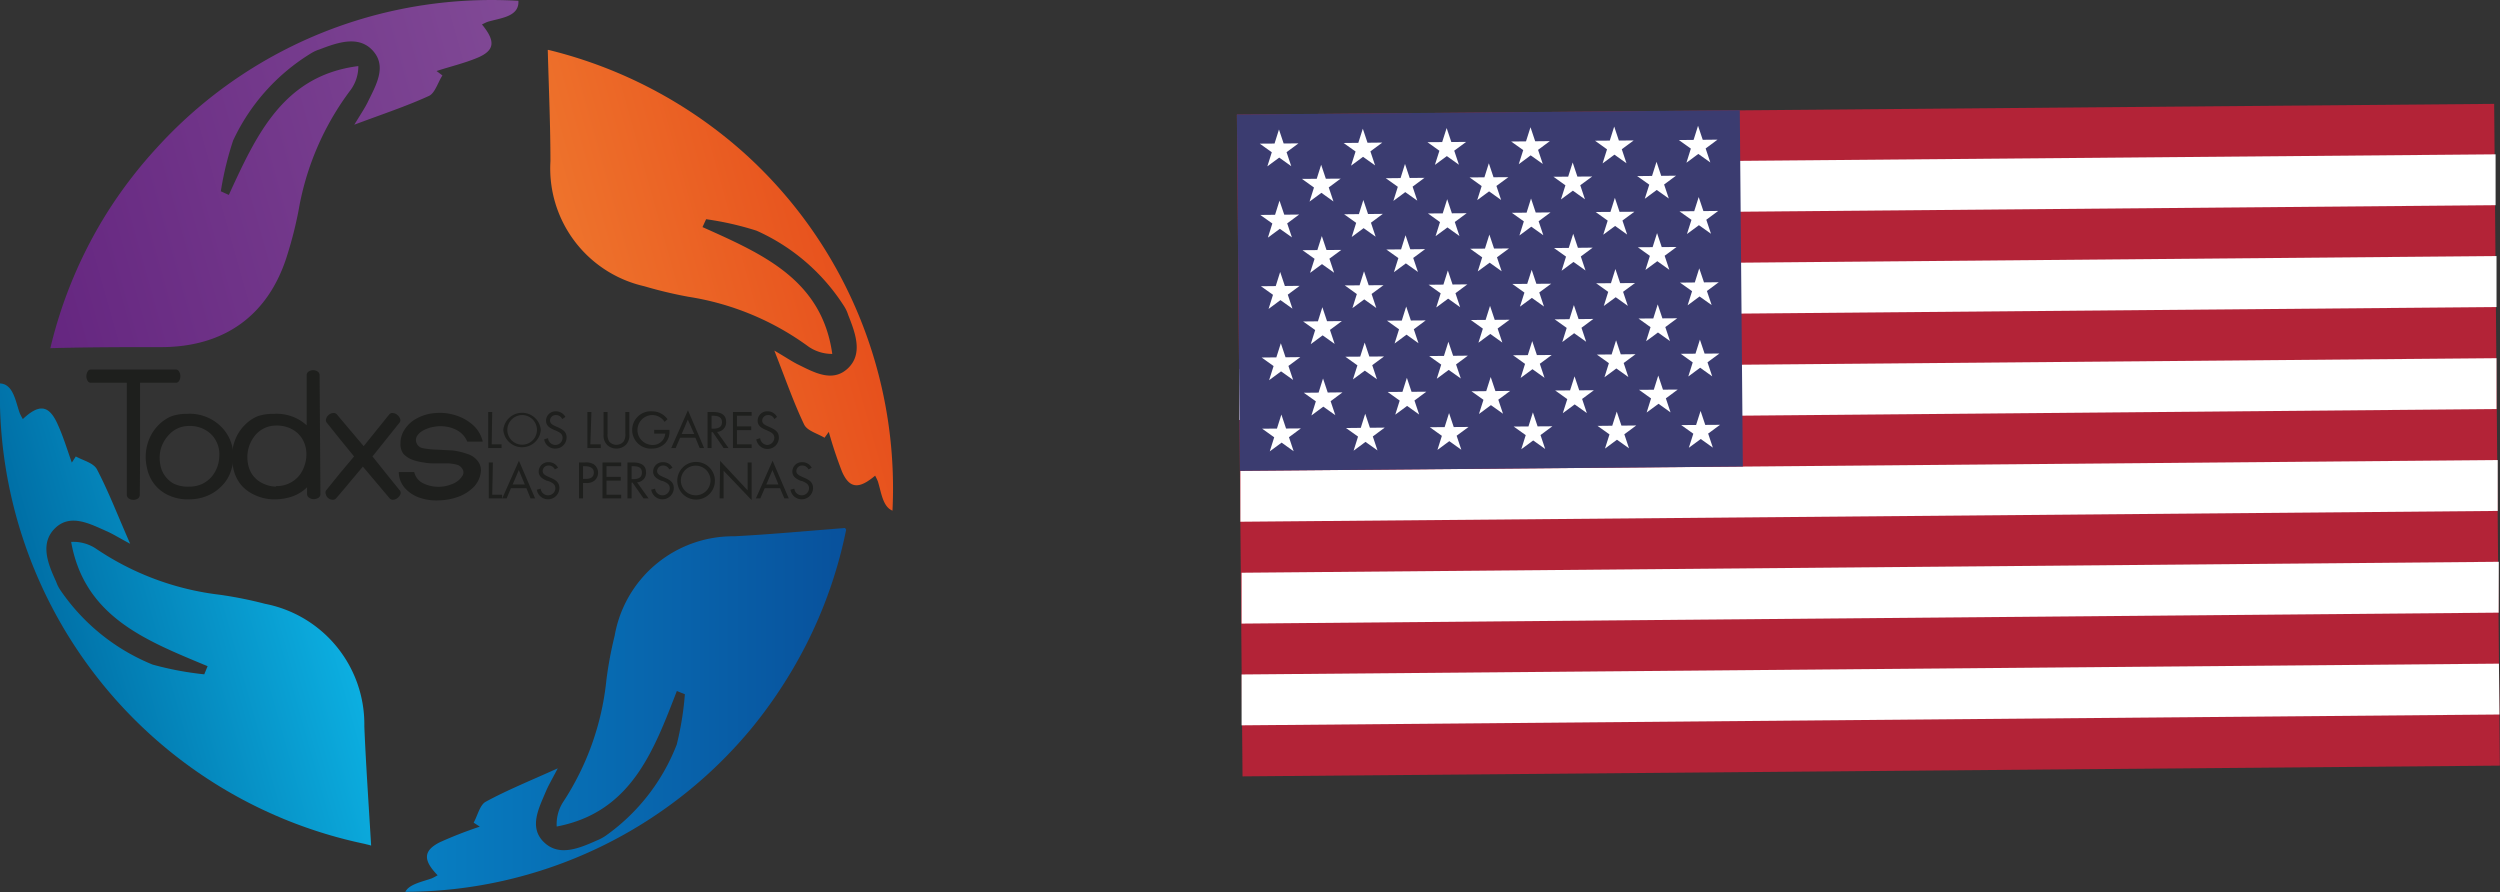 <svg xmlns="http://www.w3.org/2000/svg" xmlns:xlink="http://www.w3.org/1999/xlink" viewBox="0 0 187.26 66.82"><rect x="0" y="0" width="187.26" height="66.82" fill="#333333" stroke="none"/><defs><style>.cls-1{fill:url(#Degradado_sin_nombre_12);}.cls-2{fill:url(#Degradado_sin_nombre_45);}.cls-3{fill:url(#Degradado_sin_nombre_30);}.cls-4{fill:url(#Degradado_sin_nombre_22);}.cls-5{fill:#1e1f1d;}.cls-6{fill:#fff;}.cls-7{fill:#b32337;}.cls-8{fill:#010202;}.cls-9{fill:#3b3c70;}</style><linearGradient id="Degradado_sin_nombre_12" x1="-18.9" y1="16.24" x2="21.95" y2="16.24" gradientTransform="matrix(-0.96, 0.27, 0.27, 0.96, 18.41, -2.6)" gradientUnits="userSpaceOnUse"><stop offset="0" stop-color="#814a96"/><stop offset="1" stop-color="#652680"/></linearGradient><linearGradient id="Degradado_sin_nombre_45" x1="-37.17" y1="32.41" x2="-17.46" y2="32.41" gradientTransform="matrix(-0.96, 0.27, 0.27, 0.96, 18.41, -2.6)" gradientUnits="userSpaceOnUse"><stop offset="0" stop-color="#e7511d"/><stop offset="1" stop-color="#ee732c"/></linearGradient><linearGradient id="Degradado_sin_nombre_30" x1="30.31" y1="53.18" x2="63.33" y2="53.18" gradientUnits="userSpaceOnUse"><stop offset="0" stop-color="#0780c3"/><stop offset="1" stop-color="#08519c"/></linearGradient><linearGradient id="Degradado_sin_nombre_22" x1="6.77" y1="45.52" x2="27.87" y2="45.52" gradientTransform="matrix(-0.96, 0.27, 0.27, 0.96, 18.41, -2.6)" gradientUnits="userSpaceOnUse"><stop offset="0" stop-color="#0caee0"/><stop offset="1" stop-color="#006fa6"/></linearGradient></defs><g id="Capa_2" data-name="Capa 2"><g id="Capa_1-2" data-name="Capa 1"><path class="cls-1" d="M8.09,15.82A34.2,34.2,0,0,1,11.81,11,33.76,33.76,0,0,1,27.46,1.31,34.16,34.16,0,0,1,38.83.06c.07,1.2-1.32,1.28-2.29,1.57-.15.05-.28.13-.44.2,1,1.22,1,1.93-.32,2.49-1,.42-2.05.66-3.08,1l.44.33c-.34.52-.55,1.31-1,1.53-1.68.77-3.44,1.35-5.6,2.16.51-.84.79-1.25,1-1.68C28.15,6.4,29,5,27.94,3.81s-2.65-.63-4-.11a2.67,2.67,0,0,0-.62.28,15.15,15.15,0,0,0-5.86,6.55,23.94,23.94,0,0,0-.92,3.8l.6.27c2.05-4.45,4.06-8.94,9.7-9.65a3,3,0,0,1-.57,1.78,20.86,20.86,0,0,0-3.9,9,29.5,29.5,0,0,1-.84,3.33C20.14,23.63,16.79,26,12.07,26c-2.67,0-5.35,0-8.3.08A33.81,33.81,0,0,1,8.09,15.82Z"/><path class="cls-2" d="M41.23,12.08c0-2.68-.12-5.37-.2-8.34l.06,0a34.14,34.14,0,0,1,14.66,7.73,33.66,33.66,0,0,1,9.84,15.78,34,34,0,0,1,1.26,11c-.73-.29-.84-1.38-1.09-2.18a3.48,3.48,0,0,0-.21-.44c-1.19,1-1.9,1-2.47-.28a32.08,32.08,0,0,1-1-3l-.32.44c-.52-.32-1.31-.52-1.53-1-.79-1.65-1.39-3.4-2.23-5.53.84.49,1.25.77,1.69,1,1.23.6,2.63,1.43,3.8.35s.59-2.64.05-4a2.88,2.88,0,0,0-.28-.62,15.07,15.07,0,0,0-6.59-5.71,22.78,22.78,0,0,0-3.78-.86l-.27.59c4.45,2,8.94,3.91,9.72,9.5a3.12,3.12,0,0,1-1.77-.54,20.59,20.59,0,0,0-9-3.74,31.83,31.83,0,0,1-3.31-.79A9.05,9.05,0,0,1,41.23,12.08Z"/><path class="cls-3" d="M32.35,65.79a4.5,4.5,0,0,0,.43-.23c-1.1-1.13-1.08-1.84.16-2.47a30.7,30.7,0,0,1,3-1.17l-.46-.3c.3-.54.46-1.33.91-1.57,1.6-.87,3.31-1.56,5.39-2.5-.45.86-.7,1.28-.89,1.73-.53,1.26-1.29,2.69-.15,3.8s2.65.46,4-.14a3.46,3.46,0,0,0,.6-.32,15,15,0,0,0,5.35-6.85A22.71,22.71,0,0,0,51.3,52l-.6-.24c-1.75,4.52-3.44,9.09-9,10.15a3.08,3.08,0,0,1,.45-1.79,20.39,20.39,0,0,0,3.27-9.17,29.12,29.12,0,0,1,.62-3.33A9,9,0,0,1,55,40.17c2.68-.14,5.35-.39,8.3-.62l.08.13A33.66,33.66,0,0,1,59.45,50a34.87,34.87,0,0,1-3.09,4.47,33.75,33.75,0,0,1-26,12.33C30.66,66.22,31.63,66.05,32.35,65.79Z"/><path class="cls-4" d="M0,28.72c1,.05,1.16,1.34,1.48,2.23a4.64,4.64,0,0,0,.23.44c1.17-1.1,1.89-1.07,2.52.2.48,1,.77,2,1.15,3.06l.3-.46c.55.31,1.35.48,1.6,1,.86,1.65,1.53,3.4,2.47,5.54-.88-.47-1.3-.74-1.76-.94-1.27-.56-2.73-1.35-3.88-.21s-.5,2.7.1,4a2.57,2.57,0,0,0,.31.62,15.34,15.34,0,0,0,6.91,5.58,23.61,23.61,0,0,0,3.87.73l.25-.61C11,48,6.33,46.24,5.33,40.59a3.07,3.07,0,0,1,1.82.48,20.91,20.91,0,0,0,9.32,3.48,30.35,30.35,0,0,1,3.39.68,9.19,9.19,0,0,1,7.43,9.18c.11,2.73.33,5.91.51,8.93-.16-.06-.23-.06-.48-.13A34.36,34.36,0,0,1,0,28.72Z"/><path class="cls-5" d="M10.47,37.05a.33.33,0,0,1-.14.29.61.61,0,0,1-.34.1.59.59,0,0,1-.34-.1.32.32,0,0,1-.15-.29V28.67H6.82a.27.27,0,0,1-.26-.15.64.64,0,0,1-.09-.34.67.67,0,0,1,.09-.34.26.26,0,0,1,.26-.16h6.34a.27.27,0,0,1,.26.16.67.67,0,0,1,.09.34.64.64,0,0,1-.09.34.28.28,0,0,1-.26.15H10.49v4.18C10.49,34.22,10.49,35.62,10.47,37.05Z"/><path class="cls-5" d="M17.48,34.11a3.47,3.47,0,0,1-.29,1.45,2.87,2.87,0,0,1-.75,1,3.13,3.13,0,0,1-1.05.63,3.46,3.46,0,0,1-1.18.21,3.35,3.35,0,0,1-1.62-.32,2.81,2.81,0,0,1-1.07-.87A2.93,2.93,0,0,1,11,35a3.51,3.51,0,0,1,.29-2.36,3.24,3.24,0,0,1,.63-.85,3,3,0,0,1,.92-.61A3.42,3.42,0,0,1,14,31a3.23,3.23,0,0,1,1.23.15,3.28,3.28,0,0,1,1.1.6,3.08,3.08,0,0,1,.81,1A3.18,3.18,0,0,1,17.48,34.11Zm-3.32,2.34a2.25,2.25,0,0,0,1-.21,2.22,2.22,0,0,0,.7-.54,2.49,2.49,0,0,0,.43-.76,2.82,2.82,0,0,0,.14-.86,2.09,2.09,0,0,0-.22-1,1.94,1.94,0,0,0-.54-.68A2.2,2.2,0,0,0,14.9,32a2.47,2.47,0,0,0-.85-.09,2,2,0,0,0-1.38.64A2.53,2.53,0,0,0,12,33.82a2.7,2.7,0,0,0,0,.94,2,2,0,0,0,1,1.46A2.41,2.41,0,0,0,14.16,36.45Z"/><path class="cls-5" d="M24,37a.33.33,0,0,1-.15.29.71.71,0,0,1-.35.1.64.64,0,0,1-.33-.1A.33.33,0,0,1,23,37v-.5a3,3,0,0,1-1.06.67,4,4,0,0,1-1.22.23,3.42,3.42,0,0,1-1.63-.32A2.86,2.86,0,0,1,18,36.25,2.93,2.93,0,0,1,17.46,35a3.51,3.51,0,0,1,.29-2.36,3.24,3.24,0,0,1,.63-.85,2.91,2.91,0,0,1,.91-.61A3.53,3.53,0,0,1,20.51,31a3.3,3.3,0,0,1,1.32.18,3.15,3.15,0,0,1,1.14.68V30c0-.62,0-1.25,0-1.88a.32.32,0,0,1,.15-.29.59.59,0,0,1,.34-.1.56.56,0,0,1,.33.1.32.32,0,0,1,.15.29Zm-3.31-.59a2.17,2.17,0,0,0,1.69-.75,2.27,2.27,0,0,0,.42-.76,2.55,2.55,0,0,0,.15-.86,2.22,2.22,0,0,0-.22-1,1.94,1.94,0,0,0-.54-.68,2.2,2.2,0,0,0-.76-.39,2.49,2.49,0,0,0-.85-.09,2,2,0,0,0-1.39.64,2.59,2.59,0,0,0-.62,1.25,2.7,2.7,0,0,0,0,.94,2.06,2.06,0,0,0,.33.84,2,2,0,0,0,.71.62A2.41,2.41,0,0,0,20.64,36.45Z"/><path class="cls-5" d="M29.15,31.05a.31.31,0,0,1,.3-.11.55.55,0,0,1,.31.14.62.62,0,0,1,.21.29.3.3,0,0,1-.07.32l-1,1.25-1,1.25,1,1.25,1,1.24A.3.3,0,0,1,30,37a.62.62,0,0,1-.21.29.55.55,0,0,1-.31.14.31.31,0,0,1-.3-.11l-2-2.37-1,1.19c-.33.4-.66.79-1,1.18a.31.31,0,0,1-.3.11.55.55,0,0,1-.32-.14A.53.53,0,0,1,24.4,37a.3.3,0,0,1,.07-.32l1-1.24,1.05-1.25L25.5,32.94l-1-1.25a.3.3,0,0,1-.07-.32.53.53,0,0,1,.19-.29.55.55,0,0,1,.32-.14.31.31,0,0,1,.3.11l2,2.37Z"/><path class="cls-5" d="M34.3,34.83a3.06,3.06,0,0,0-.71-.12l-.9,0c-.31,0-.63,0-.95-.07a3.7,3.7,0,0,1-.87-.21,1.8,1.8,0,0,1-.65-.43A1.2,1.2,0,0,1,30,33.2a1.81,1.81,0,0,1,.29-1,2.42,2.42,0,0,1,.91-.85,3.37,3.37,0,0,1,1.41-.41,3.85,3.85,0,0,1,1.52.17,3.57,3.57,0,0,1,1.29.72,2.39,2.39,0,0,1,.74,1.25H35a1.7,1.7,0,0,0-.6-.75,2.37,2.37,0,0,0-.9-.36,2.69,2.69,0,0,0-1,0,2.54,2.54,0,0,0-.9.33,1.18,1.18,0,0,0-.38.39.6.6,0,0,0,0,.54.63.63,0,0,0,.51.35,6.16,6.16,0,0,0,1,.1l1.16.06A5,5,0,0,1,35,34a1.54,1.54,0,0,1,.79.54,1.1,1.1,0,0,1,.22.85,1.91,1.91,0,0,1-.56,1.12,3.14,3.14,0,0,1-1.15.71,4.53,4.53,0,0,1-1.43.26,3.8,3.8,0,0,1-1.41-.19,2.59,2.59,0,0,1-1.11-.71,1.83,1.83,0,0,1-.48-1.22h1.16a1.2,1.2,0,0,0,.61.81,2.55,2.55,0,0,0,1.08.29,2.64,2.64,0,0,0,1.14-.2,1.51,1.51,0,0,0,.79-.64.46.46,0,0,0,0-.47A.73.73,0,0,0,34.3,34.83Z"/><path class="cls-5" d="M36.83,33.28h.74v.28h-1v-2.7h.3Z"/><path class="cls-5" d="M40.51,32.21a1.41,1.41,0,0,1-2.81,0,1.41,1.41,0,0,1,2.81,0Zm-2.51,0a1.11,1.11,0,1,0,1.11-1.12A1.12,1.12,0,0,0,38,32.21Z"/><path class="cls-5" d="M42.11,31.39a.5.5,0,0,0-.47-.3.42.42,0,0,0-.44.42c0,.23.24.34.42.42l.18.08c.35.16.64.33.64.76a.83.83,0,0,1-.84.83.82.82,0,0,1-.84-.69l.29-.09a.56.56,0,0,0,.54.51.54.54,0,0,0,.55-.53c0-.32-.24-.42-.49-.54l-.17-.07c-.31-.14-.58-.3-.58-.69a.71.71,0,0,1,.75-.69.8.8,0,0,1,.7.42Z"/><path class="cls-5" d="M44.22,33.28H45v.28h-1v-2.7h.3Z"/><path class="cls-5" d="M45.51,32.47a1,1,0,0,0,.12.6.71.71,0,0,0,1.08,0,1,1,0,0,0,.13-.62V30.86h.3v1.69a1,1,0,0,1-.24.75,1,1,0,0,1-.72.3,1,1,0,0,1-.7-.27,1,1,0,0,1-.27-.78V30.86h.3Z"/><path class="cls-5" d="M50.14,32.2a1.28,1.28,0,0,1-.27.95,1.34,1.34,0,0,1-1,.45,1.4,1.4,0,1,1,0-2.79A1.41,1.41,0,0,1,50,31.4l-.22.2a1.1,1.1,0,0,0-.93-.51,1.12,1.12,0,0,0-1.1,1.13,1.07,1.07,0,0,0,.31.76,1.15,1.15,0,0,0,.77.35.93.93,0,0,0,1-.85H49V32.2Z"/><path class="cls-5" d="M50.94,32.79l-.33.77h-.33l1.25-2.83,1.21,2.83h-.33l-.32-.77Zm.58-1.36-.46,1.08H52Z"/><path class="cls-5" d="M53.3,33.56H53v-2.7h.39c.51,0,1,.14,1,.74a.71.71,0,0,1-.68.75l.86,1.21h-.37l-.81-1.19H53.3Zm0-1.45h.09c.34,0,.69-.07.69-.48s-.33-.49-.69-.49H53.3Z"/><path class="cls-5" d="M54.9,30.86h1.4v.28H55.2v.8h1.07v.28H55.2v1.06h1.1v.28H54.9Z"/><path class="cls-5" d="M58,31.39a.48.48,0,0,0-.46-.3.43.43,0,0,0-.45.42c0,.23.24.34.42.42l.18.08c.35.16.65.33.65.76a.85.85,0,0,1-1.69.14l.29-.09a.56.56,0,0,0,.54.51A.55.55,0,0,0,58,32.8c0-.32-.25-.42-.5-.54l-.16-.07c-.32-.14-.59-.3-.59-.69a.71.71,0,0,1,.75-.69.78.78,0,0,1,.7.42Z"/><path class="cls-5" d="M36.87,37.06h.74v.27h-1V34.64h.31Z"/><path class="cls-5" d="M38.27,36.57l-.32.76h-.33l1.25-2.82,1.21,2.82h-.34l-.31-.76Zm.59-1.36-.46,1.08h.91Z"/><path class="cls-5" d="M41.56,35.16a.51.51,0,0,0-.47-.29.42.42,0,0,0-.44.42c0,.23.24.34.42.42l.18.08c.35.15.65.33.65.76a.85.85,0,0,1-1.69.13l.29-.08a.55.55,0,0,0,.54.5.54.54,0,0,0,.56-.52c0-.32-.25-.43-.5-.54L40.93,36c-.31-.15-.58-.31-.58-.69a.71.71,0,0,1,.75-.69.77.77,0,0,1,.7.42Z"/><path class="cls-5" d="M43.67,37.33h-.3V34.64h.44a1.12,1.12,0,0,1,.67.14A.78.78,0,0,1,44.53,36a.94.94,0,0,1-.64.18h-.22Zm0-1.46h.2c.33,0,.61-.1.61-.48s-.35-.47-.7-.47h-.11Z"/><path class="cls-5" d="M45.13,34.64h1.4v.28h-1.1v.8H46.5V36H45.43v1.06h1.1v.27h-1.4Z"/><path class="cls-5" d="M47.31,37.33H47V34.64h.39c.51,0,1,.13,1,.74a.71.71,0,0,1-.67.75l.86,1.2H48.2l-.82-1.18h-.07Zm0-1.44h.09c.34,0,.68-.07.68-.49s-.32-.48-.68-.48h-.09Z"/><path class="cls-5" d="M50.13,35.16a.49.49,0,0,0-.46-.29.43.43,0,0,0-.45.42c0,.23.24.34.42.42l.18.08c.35.15.65.33.65.76a.85.85,0,0,1-1.69.13l.29-.08a.55.55,0,0,0,.54.5.54.54,0,0,0,.56-.52c0-.32-.25-.43-.5-.54L49.51,36c-.32-.15-.59-.31-.59-.69a.71.71,0,0,1,.75-.69.76.76,0,0,1,.7.42Z"/><path class="cls-5" d="M53.55,36a1.41,1.41,0,1,1-1.41-1.4A1.41,1.41,0,0,1,53.55,36ZM51,36a1.11,1.11,0,1,0,1.1-1.12A1.11,1.11,0,0,0,51,36Z"/><path class="cls-5" d="M53.94,34.52,56,36.73V34.64h.3v2.82l-2.1-2.2v2.07h-.3Z"/><path class="cls-5" d="M57.28,36.57l-.33.76h-.33l1.25-2.82,1.21,2.82h-.33l-.32-.76Zm.58-1.36-.46,1.08h.91Z"/><path class="cls-5" d="M60.56,35.16a.51.51,0,0,0-.47-.29.42.42,0,0,0-.44.42c0,.23.24.34.42.42l.18.08c.35.15.65.33.65.76a.85.85,0,0,1-1.69.13l.29-.08a.55.55,0,0,0,.54.5.54.54,0,0,0,.56-.52c0-.32-.25-.43-.5-.54L59.93,36c-.31-.15-.58-.31-.58-.69a.71.71,0,0,1,.75-.69.77.77,0,0,1,.7.42Z"/><polygon class="cls-6" points="106.98 13.63 107.66 15.71 105.89 14.43 108.08 14.43 106.31 15.71 106.98 13.63"/><polygon class="cls-6" points="111.84 13.3 112.71 15.9 110.48 14.31 113.22 14.28 111.02 15.91 111.84 13.3"/><polygon class="cls-6" points="97.48 14.57 98.36 17.18 96.12 15.59 98.87 15.56 96.66 17.19 97.48 14.57"/><polygon class="cls-6" points="103.43 14.52 104.3 17.13 102.06 15.53 104.81 15.51 102.6 17.14 103.43 14.52"/><polygon class="cls-6" points="109.37 14.47 110.24 17.07 108 15.48 110.75 15.46 108.54 17.09 109.37 14.47"/><polygon class="cls-6" points="115.31 14.42 116.18 17.02 113.94 15.43 116.69 15.41 114.48 17.04 115.31 14.42"/><rect class="cls-7" x="92.86" y="8.17" width="94.18" height="49.57" transform="translate(-0.28 1.21) rotate(-0.49)"/><path class="cls-8" d="M92.7,14.3l94.18-.82m.06,7.63-94.18.81m.07,7.63L187,28.74m.06,7.62-94.17.81M93,44.8,187.14,44m.07,7.62L93,52.43"/><path class="cls-6" d="M187.22,53.52,93,54.33l0-3.81,94.18-.81Zm-.06-7.63L93,46.71l0-3.81,94.17-.82Zm-.07-7.62-94.18.81,0-3.81,94.18-.81ZM187,30.64l-94.18.82,0-3.82L187,26.83ZM187,23l-94.18.81,0-3.81,94.18-.82Zm-.07-7.63-94.18.81,0-3.81,94.18-.81Z"/><rect class="cls-9" x="92.76" y="8.41" width="37.67" height="26.69" transform="translate(-0.18 0.96) rotate(-0.49)"/><polygon class="cls-6" points="95.8 9.7 96.72 12.45 94.36 10.76 97.26 10.74 94.93 12.46 95.8 9.7"/><polygon class="cls-6" points="95.84 15.03 96.77 17.78 94.4 16.1 97.31 16.07 94.97 17.8 95.84 15.03"/><polygon class="cls-6" points="95.89 20.37 96.81 23.12 94.45 21.44 97.35 21.41 95.02 23.14 95.89 20.37"/><polygon class="cls-6" points="95.94 25.71 96.86 28.46 94.5 26.78 97.4 26.75 95.06 28.48 95.94 25.71"/><polygon class="cls-6" points="95.98 31.05 96.9 33.8 94.54 32.11 97.44 32.09 95.11 33.81 95.98 31.05"/><polygon class="cls-6" points="98.96 12.34 99.88 15.09 97.52 13.4 100.42 13.38 98.09 15.1 98.96 12.34"/><polygon class="cls-6" points="99.01 17.68 99.93 20.43 97.56 18.74 100.47 18.72 98.13 20.44 99.01 17.68"/><polygon class="cls-6" points="99.05 23.01 99.97 25.76 97.61 24.08 100.51 24.05 98.18 25.78 99.05 23.01"/><polygon class="cls-6" points="99.1 28.35 100.02 31.1 97.66 29.42 100.56 29.39 98.23 31.12 99.1 28.35"/><polygon class="cls-6" points="102.08 9.64 103 12.39 100.64 10.71 103.54 10.68 101.2 12.41 102.08 9.64"/><polygon class="cls-6" points="102.12 14.98 103.04 17.73 100.68 16.05 103.58 16.02 101.25 17.75 102.12 14.98"/><polygon class="cls-6" points="102.17 20.32 103.09 23.07 100.73 21.38 103.63 21.36 101.3 23.08 102.17 20.32"/><polygon class="cls-6" points="102.22 25.66 103.14 28.41 100.77 26.72 103.67 26.7 101.34 28.42 102.22 25.66"/><polygon class="cls-6" points="102.26 30.99 103.18 33.74 100.82 32.06 103.72 32.03 101.39 33.76 102.26 30.99"/><polygon class="cls-6" points="105.24 12.28 106.16 15.03 103.8 13.35 106.7 13.32 104.37 15.05 105.24 12.28"/><polygon class="cls-6" points="105.28 17.62 106.21 20.37 103.84 18.69 106.75 18.66 104.41 20.39 105.28 17.62"/><polygon class="cls-6" points="105.33 22.96 106.25 25.71 103.89 24.02 106.79 24 104.46 25.73 105.33 22.96"/><polygon class="cls-6" points="105.38 28.3 106.3 31.05 103.94 29.36 106.84 29.34 104.51 31.06 105.38 28.3"/><polygon class="cls-6" points="108.36 9.59 109.28 12.34 106.92 10.65 109.82 10.63 107.48 12.35 108.36 9.59"/><polygon class="cls-6" points="108.4 14.92 109.32 17.68 106.96 15.99 109.86 15.97 107.53 17.69 108.4 14.92"/><polygon class="cls-6" points="108.45 20.26 109.37 23.01 107.01 21.33 109.91 21.3 107.58 23.03 108.45 20.26"/><polygon class="cls-6" points="108.49 25.6 109.42 28.35 107.05 26.67 109.95 26.64 107.62 28.37 108.49 25.6"/><polygon class="cls-6" points="108.54 30.94 109.46 33.69 107.1 32 110 31.98 107.67 33.7 108.54 30.94"/><polygon class="cls-6" points="111.52 12.23 112.44 14.98 110.08 13.29 112.98 13.27 110.65 14.99 111.52 12.23"/><polygon class="cls-6" points="111.56 17.57 112.48 20.32 110.12 18.63 113.03 18.61 110.69 20.33 111.56 17.57"/><polygon class="cls-6" points="111.61 22.91 112.53 25.66 110.17 23.97 113.07 23.95 110.74 25.67 111.61 22.91"/><polygon class="cls-6" points="111.66 28.24 112.58 30.99 110.22 29.31 113.12 29.28 110.78 31.01 111.66 28.24"/><polygon class="cls-6" points="114.64 9.53 115.56 12.28 113.19 10.6 116.09 10.57 113.76 12.3 114.64 9.53"/><polygon class="cls-6" points="114.68 14.87 115.6 17.62 113.24 15.94 116.14 15.91 113.81 17.64 114.68 14.87"/><polygon class="cls-6" points="114.73 20.21 115.65 22.96 113.28 21.27 116.19 21.25 113.85 22.97 114.73 20.21"/><polygon class="cls-6" points="114.77 25.55 115.69 28.3 113.33 26.61 116.23 26.59 113.9 28.31 114.77 25.55"/><polygon class="cls-6" points="114.82 30.89 115.74 33.63 113.38 31.95 116.28 31.93 113.95 33.65 114.82 30.89"/><polygon class="cls-6" points="117.8 12.17 118.72 14.93 116.36 13.24 119.26 13.22 116.92 14.94 117.8 12.17"/><polygon class="cls-6" points="117.84 17.51 118.76 20.26 116.4 18.58 119.3 18.55 116.97 20.28 117.84 17.51"/><polygon class="cls-6" points="117.89 22.85 118.81 25.6 116.45 23.92 119.35 23.89 117.02 25.62 117.89 22.85"/><polygon class="cls-6" points="117.94 28.19 118.86 30.94 116.49 29.25 119.39 29.23 117.06 30.95 117.94 28.19"/><polygon class="cls-6" points="120.91 9.48 121.83 12.23 119.47 10.54 122.37 10.52 120.04 12.24 120.91 9.48"/><polygon class="cls-6" points="120.96 14.82 121.88 17.57 119.52 15.88 122.42 15.86 120.09 17.58 120.96 14.82"/><polygon class="cls-6" points="121 20.15 121.93 22.91 119.56 21.22 122.47 21.2 120.13 22.92 121 20.15"/><polygon class="cls-6" points="121.05 25.49 121.97 28.24 119.61 26.56 122.51 26.53 120.18 28.26 121.05 25.49"/><polygon class="cls-6" points="121.1 30.83 122.02 33.58 119.66 31.9 122.56 31.87 120.22 33.6 121.1 30.83"/><polygon class="cls-6" points="124.08 12.12 125 14.87 122.63 13.19 125.54 13.16 123.2 14.89 124.08 12.12"/><polygon class="cls-6" points="124.12 17.46 125.04 20.21 122.68 18.52 125.58 18.5 123.25 20.22 124.12 17.46"/><polygon class="cls-6" points="124.17 22.8 125.09 25.55 122.73 23.86 125.63 23.84 123.3 25.56 124.17 22.8"/><polygon class="cls-6" points="124.21 28.13 125.13 30.89 122.77 29.2 125.67 29.18 123.34 30.9 124.21 28.13"/><polygon class="cls-6" points="127.19 9.42 128.11 12.17 125.75 10.49 128.65 10.46 126.32 12.19 127.19 9.42"/><polygon class="cls-6" points="127.24 14.76 128.16 17.51 125.8 15.83 128.7 15.8 126.36 17.53 127.24 14.76"/><polygon class="cls-6" points="127.28 20.1 128.21 22.85 125.84 21.17 128.74 21.14 126.41 22.87 127.28 20.1"/><polygon class="cls-6" points="127.33 25.44 128.25 28.19 125.89 26.5 128.79 26.48 126.46 28.2 127.33 25.44"/><polygon class="cls-6" points="127.38 30.78 128.3 33.53 125.93 31.84 128.84 31.82 126.5 33.54 127.38 30.78"/></g></g></svg>